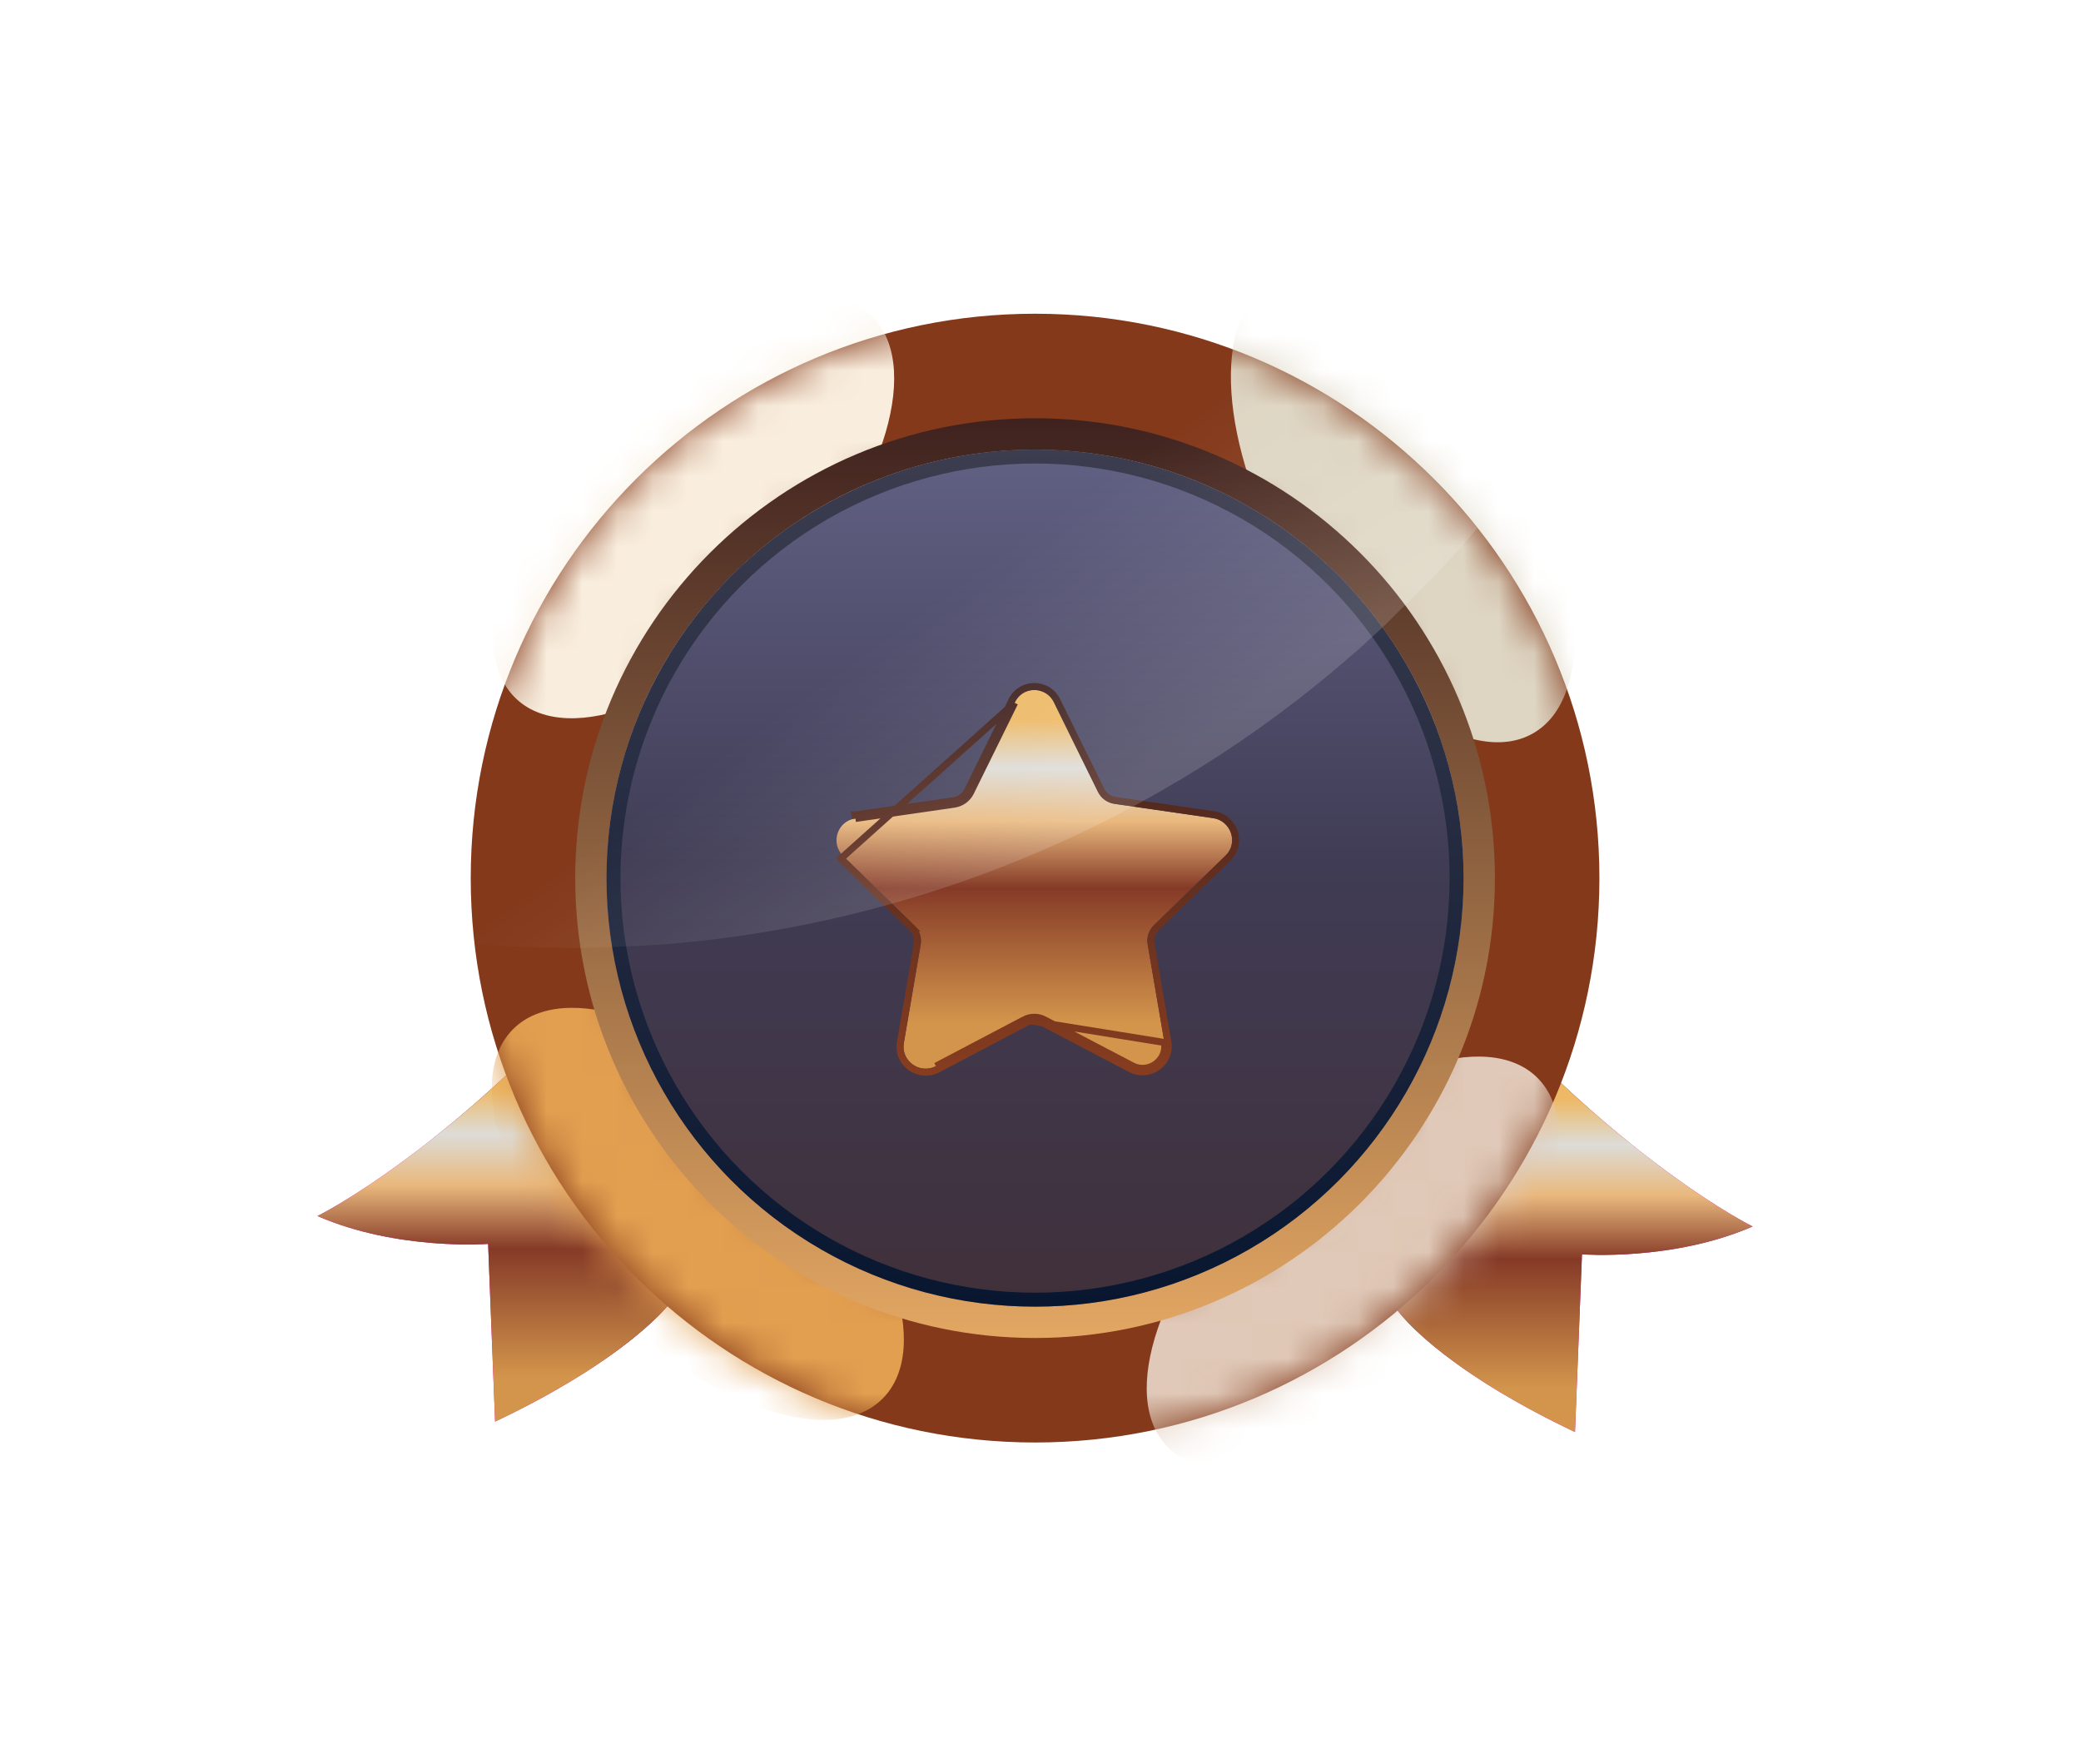 <svg width="59" height="50" viewBox="0 0 59 50" fill="none" xmlns="http://www.w3.org/2000/svg">
<g filter="url(#filter0_d_278_651)">
<path d="M39.617 37.141C39.617 37.141 40.21 37.998 42.097 39.201C42.238 39.29 42.387 39.382 42.543 39.475C43.135 39.829 43.831 40.206 44.654 40.597L44.852 35.56C44.852 35.56 47.42 35.758 49.691 34.77C49.429 34.64 48.302 34.033 46.68 32.775C46.535 32.664 46.384 32.545 46.231 32.422C45.514 31.845 44.715 31.151 43.861 30.326C42.58 32.499 39.617 37.141 39.617 37.141Z" fill="url(#paint0_linear_278_651)"/>
<path d="M39.617 37.141C39.617 37.141 40.21 37.998 42.097 39.201C42.238 39.29 42.387 39.382 42.543 39.475C43.135 39.829 43.831 40.206 44.654 40.597L44.852 35.56C44.852 35.56 47.42 35.758 49.691 34.77C49.429 34.64 48.302 34.033 46.68 32.775C46.535 32.664 46.384 32.545 46.231 32.422C45.514 31.845 44.715 31.151 43.861 30.326C42.58 32.499 39.617 37.141 39.617 37.141Z" fill="url(#paint1_linear_278_651)"/>
<path d="M19.074 36.844C19.074 36.844 18.482 37.702 16.594 38.905C16.453 38.993 16.305 39.085 16.149 39.178C15.556 39.533 14.865 39.91 14.037 40.301L13.839 35.264C13.839 35.264 11.272 35.462 9 34.474C9.262 34.344 10.39 33.736 12.011 32.479C12.156 32.367 12.308 32.249 12.46 32.125C13.177 31.549 13.976 30.854 14.83 30.029C16.111 32.202 19.074 36.844 19.074 36.844Z" fill="url(#paint2_linear_278_651)"/>
<path d="M19.074 36.844C19.074 36.844 18.482 37.702 16.594 38.905C16.453 38.993 16.305 39.085 16.149 39.178C15.556 39.533 14.865 39.91 14.037 40.301L13.839 35.264C13.839 35.264 11.272 35.462 9 34.474C9.262 34.344 10.39 33.736 12.011 32.479C12.156 32.367 12.308 32.249 12.46 32.125C13.177 31.549 13.976 30.854 14.83 30.029C16.111 32.202 19.074 36.844 19.074 36.844Z" fill="url(#paint3_linear_278_651)"/>
<path fill-rule="evenodd" clip-rule="evenodd" d="M29.346 40.894C38.182 40.894 45.346 33.73 45.346 24.894C45.346 16.057 38.182 8.894 29.346 8.894C20.509 8.894 13.346 16.057 13.346 24.894C13.346 33.73 20.509 40.894 29.346 40.894ZM29.345 37.042C36.055 37.042 41.494 31.603 41.494 24.894C41.494 18.184 36.055 12.746 29.345 12.746C22.636 12.746 17.197 18.184 17.197 24.894C17.197 31.603 22.636 37.042 29.345 37.042Z" fill="#84391B"/>
<mask id="mask0_278_651" style="mask-type:alpha" maskUnits="userSpaceOnUse" x="13" y="8" width="33" height="33">
<path fill-rule="evenodd" clip-rule="evenodd" d="M29.346 40.894C38.182 40.894 45.346 33.73 45.346 24.894C45.346 16.057 38.182 8.894 29.346 8.894C20.509 8.894 13.346 16.057 13.346 24.894C13.346 33.73 20.509 40.894 29.346 40.894ZM29.345 37.042C36.055 37.042 41.494 31.603 41.494 24.894C41.494 18.184 36.055 12.746 29.345 12.746C22.636 12.746 17.197 18.184 17.197 24.894C17.197 31.603 22.636 37.042 29.345 37.042Z" fill="#6C7E92"/>
</mask>
<g mask="url(#mask0_278_651)">
<g filter="url(#filter1_f_278_651)">
<ellipse cx="19.664" cy="14.371" rx="3.654" ry="7.407" transform="rotate(42.553 19.664 14.371)" fill="#F9EEDE"/>
</g>
<g filter="url(#filter2_f_278_651)">
<ellipse cx="39.769" cy="14.371" rx="3.654" ry="7.407" transform="rotate(150 39.769 14.371)" fill="#DED6C3"/>
</g>
<g filter="url(#filter3_f_278_651)">
<ellipse cx="38.353" cy="35.795" rx="3.654" ry="7.407" transform="rotate(-135 38.353 35.795)" fill="#E0C9B8"/>
</g>
<g filter="url(#filter4_f_278_651)">
<ellipse cx="19.785" cy="34.413" rx="3.654" ry="7.407" transform="rotate(-45 19.785 34.413)" fill="#E29F50"/>
</g>
</g>
<circle cx="29.345" cy="24.894" r="12.148" fill="url(#paint4_linear_278_651)"/>
<path fill-rule="evenodd" clip-rule="evenodd" d="M29.346 37.931C36.546 37.931 42.383 32.094 42.383 24.894C42.383 17.694 36.546 11.857 29.346 11.857C22.145 11.857 16.309 17.694 16.309 24.894C16.309 32.094 22.145 37.931 29.346 37.931ZM29.345 37.042C36.055 37.042 41.494 31.603 41.494 24.894C41.494 18.184 36.055 12.746 29.345 12.746C22.636 12.746 17.197 18.184 17.197 24.894C17.197 31.603 22.636 37.042 29.345 37.042Z" fill="url(#paint5_linear_278_651)"/>
<path d="M29.883 19.915L31.127 22.443C31.216 22.631 31.394 22.759 31.601 22.789L34.397 23.194C34.91 23.273 35.117 23.905 34.742 24.261L32.718 26.226C32.569 26.374 32.5 26.581 32.54 26.779L33.014 29.554C33.103 30.068 32.559 30.453 32.105 30.216L29.616 28.912C29.429 28.814 29.211 28.814 29.034 28.912L26.535 30.226C26.071 30.463 25.537 30.078 25.626 29.564L26.1 26.789C26.14 26.581 26.071 26.374 25.922 26.236L23.908 24.27C23.532 23.905 23.74 23.273 24.253 23.204L27.048 22.799C27.256 22.769 27.433 22.641 27.522 22.453L28.767 19.925C28.984 19.441 29.656 19.441 29.883 19.915Z" fill="url(#paint6_linear_278_651)"/>
<path d="M24.253 23.204L27.048 22.799C27.256 22.769 27.433 22.641 27.522 22.453L28.767 19.925M24.253 23.204L24.24 23.106C24.24 23.106 24.24 23.106 24.24 23.106M24.253 23.204L24.239 23.106L24.24 23.106M24.253 23.204L24.24 23.106M24.24 23.106L27.034 22.701L27.034 22.701C27.21 22.676 27.359 22.568 27.433 22.411L27.434 22.41L27.434 22.41L28.677 19.883M28.677 19.883C28.677 19.883 28.677 19.884 28.677 19.884L28.767 19.925M28.677 19.883L28.678 19.881L28.767 19.925M28.677 19.883C28.931 19.322 29.709 19.325 29.972 19.872C29.972 19.872 29.972 19.872 29.972 19.872L31.216 22.4L31.217 22.401L31.217 22.401C31.291 22.558 31.44 22.666 31.615 22.691L31.616 22.691L34.411 23.096L34.411 23.096C35.002 23.187 35.247 23.917 34.811 24.332C34.81 24.332 34.81 24.332 34.81 24.332L32.787 26.296C32.787 26.296 32.787 26.296 32.787 26.296C32.66 26.423 32.604 26.598 32.637 26.76L32.637 26.762L32.637 26.762L33.111 29.538C33.214 30.133 32.585 30.578 32.059 30.304L32.059 30.304L29.57 29L29.57 29C29.411 28.916 29.229 28.917 29.081 28.999L29.079 29L29.079 29L26.581 30.313L26.58 30.314C26.045 30.587 25.426 30.143 25.529 29.547C25.529 29.547 25.529 29.547 25.529 29.547L26.003 26.772L26.003 26.77C26.036 26.596 25.978 26.423 25.855 26.308L25.853 26.307L25.854 26.307L23.839 24.341L23.839 24.341L28.767 19.925M29.034 28.912C29.211 28.814 29.429 28.814 29.616 28.912L32.105 30.216C32.559 30.453 33.103 30.068 33.014 29.554L29.034 28.912ZM29.034 28.912L26.535 30.226L29.034 28.912Z" stroke="url(#paint7_linear_278_651)" stroke-width="0.198"/>
<circle cx="29.345" cy="24.894" r="11.951" stroke="url(#paint8_linear_278_651)" stroke-width="0.395"/>
<path opacity="0.15" d="M41.889 14.968C41.137 15.868 40.453 16.562 39.619 17.37C39.557 17.432 39.495 17.493 39.434 17.554C39.392 17.595 39.361 17.626 39.32 17.667C39.166 17.81 39.011 17.963 38.846 18.106C38.785 18.157 38.733 18.209 38.671 18.27C38.63 18.301 38.589 18.342 38.558 18.372C38.507 18.423 38.455 18.464 38.404 18.505C32.924 23.321 25.962 26.256 18.609 26.787C18.537 26.787 18.475 26.797 18.403 26.797C18.351 26.797 18.3 26.808 18.248 26.808C18.166 26.808 18.094 26.818 18.011 26.818C17.743 26.828 17.476 26.849 17.208 26.849C17.125 26.849 17.033 26.859 16.95 26.859C16.744 26.869 16.538 26.869 16.343 26.869C15.385 26.869 14.427 26.838 13.459 26.757C13.387 26.153 13.346 25.53 13.346 24.906C13.346 16.061 20.565 8.894 29.464 8.894C33.47 8.894 37.042 10.431 39.864 12.844C40.596 13.468 41.271 14.222 41.889 14.968Z" fill="url(#paint9_linear_278_651)"/>
</g>
<defs>
<filter id="filter0_d_278_651" x="0.4" y="0.294" width="57.891" height="49.2" filterUnits="userSpaceOnUse" color-interpolation-filters="sRGB">
<feFlood flood-opacity="0" result="BackgroundImageFix"/>
<feColorMatrix in="SourceAlpha" type="matrix" values="0 0 0 0 0 0 0 0 0 0 0 0 0 0 0 0 0 0 127 0" result="hardAlpha"/>
<feOffset/>
<feGaussianBlur stdDeviation="4.3"/>
<feComposite in2="hardAlpha" operator="out"/>
<feColorMatrix type="matrix" values="0 0 0 0 0.596 0 0 0 0 0.345 0 0 0 0 0.235 0 0 0 1 0"/>
<feBlend mode="normal" in2="BackgroundImageFix" result="effect1_dropShadow_278_651"/>
<feBlend mode="normal" in="SourceGraphic" in2="effect1_dropShadow_278_651" result="shape"/>
</filter>
<filter id="filter1_f_278_651" x="8.148" y="2.552" width="23.03" height="23.638" filterUnits="userSpaceOnUse" color-interpolation-filters="sRGB">
<feFlood flood-opacity="0" result="BackgroundImageFix"/>
<feBlend mode="normal" in="SourceGraphic" in2="BackgroundImageFix" result="shape"/>
<feGaussianBlur stdDeviation="2.914" result="effect1_foregroundBlur_278_651"/>
</filter>
<filter id="filter2_f_278_651" x="29.07" y="1.872" width="21.398" height="24.998" filterUnits="userSpaceOnUse" color-interpolation-filters="sRGB">
<feFlood flood-opacity="0" result="BackgroundImageFix"/>
<feBlend mode="normal" in="SourceGraphic" in2="BackgroundImageFix" result="shape"/>
<feGaussianBlur stdDeviation="2.914" result="effect1_foregroundBlur_278_651"/>
</filter>
<filter id="filter3_f_278_651" x="26.684" y="24.127" width="23.339" height="23.338" filterUnits="userSpaceOnUse" color-interpolation-filters="sRGB">
<feFlood flood-opacity="0" result="BackgroundImageFix"/>
<feBlend mode="normal" in="SourceGraphic" in2="BackgroundImageFix" result="shape"/>
<feGaussianBlur stdDeviation="2.914" result="effect1_foregroundBlur_278_651"/>
</filter>
<filter id="filter4_f_278_651" x="8.116" y="22.744" width="23.338" height="23.338" filterUnits="userSpaceOnUse" color-interpolation-filters="sRGB">
<feFlood flood-opacity="0" result="BackgroundImageFix"/>
<feBlend mode="normal" in="SourceGraphic" in2="BackgroundImageFix" result="shape"/>
<feGaussianBlur stdDeviation="2.914" result="effect1_foregroundBlur_278_651"/>
</filter>
<linearGradient id="paint0_linear_278_651" x1="47.482" y1="37.913" x2="41.484" y2="33.713" gradientUnits="userSpaceOnUse">
<stop stop-color="#FF00B7"/>
<stop offset="0.405" stop-color="#E3029E"/>
<stop offset="0.528" stop-color="#E527A5"/>
<stop offset="0.617" stop-color="#B90280"/>
<stop offset="1" stop-color="#730054"/>
</linearGradient>
<linearGradient id="paint1_linear_278_651" x1="44.65" y1="30.426" x2="44.65" y2="39.364" gradientUnits="userSpaceOnUse">
<stop offset="0.082" stop-color="#EDB966"/>
<stop offset="0.226" stop-color="#DDDCD7"/>
<stop offset="0.388" stop-color="#E9B87D"/>
<stop offset="0.59" stop-color="#853A27"/>
<stop offset="1" stop-color="#D3954C"/>
</linearGradient>
<linearGradient id="paint2_linear_278_651" x1="12.309" y1="37.783" x2="16.802" y2="34.079" gradientUnits="userSpaceOnUse">
<stop stop-color="#FF00B7"/>
<stop offset="0.405" stop-color="#E3029E"/>
<stop offset="0.528" stop-color="#E527A5"/>
<stop offset="0.617" stop-color="#B90280"/>
<stop offset="1" stop-color="#730054"/>
</linearGradient>
<linearGradient id="paint3_linear_278_651" x1="14.033" y1="30.13" x2="14.033" y2="39.068" gradientUnits="userSpaceOnUse">
<stop offset="0.082" stop-color="#EDB966"/>
<stop offset="0.226" stop-color="#DDDCD7"/>
<stop offset="0.388" stop-color="#E9B87D"/>
<stop offset="0.59" stop-color="#853A27"/>
<stop offset="1" stop-color="#D3954C"/>
</linearGradient>
<linearGradient id="paint4_linear_278_651" x1="29.345" y1="12.746" x2="29.345" y2="37.042" gradientUnits="userSpaceOnUse">
<stop stop-color="#616184"/>
<stop offset="0.484" stop-color="#403C55"/>
<stop offset="1" stop-color="#40303A"/>
</linearGradient>
<linearGradient id="paint5_linear_278_651" x1="29.346" y1="11.857" x2="29.346" y2="37.931" gradientUnits="userSpaceOnUse">
<stop stop-color="#3F221F"/>
<stop offset="1" stop-color="#E3A763"/>
</linearGradient>
<linearGradient id="paint6_linear_278_651" x1="29.32" y1="19.665" x2="29.32" y2="29.008" gradientUnits="userSpaceOnUse">
<stop offset="0.082" stop-color="#EDB966"/>
<stop offset="0.226" stop-color="#DDDCD7"/>
<stop offset="0.388" stop-color="#E9B87D"/>
<stop offset="0.59" stop-color="#853A27"/>
<stop offset="1" stop-color="#D3954C"/>
</linearGradient>
<linearGradient id="paint7_linear_278_651" x1="29.325" y1="19.561" x2="29.325" y2="30.298" gradientUnits="userSpaceOnUse">
<stop stop-color="#3F221F"/>
<stop offset="1" stop-color="#863C1F"/>
</linearGradient>
<linearGradient id="paint8_linear_278_651" x1="29.345" y1="12.742" x2="29.345" y2="37.039" gradientUnits="userSpaceOnUse">
<stop stop-color="#3C3D4F"/>
<stop offset="1" stop-color="#081630"/>
</linearGradient>
<linearGradient id="paint9_linear_278_651" x1="20.888" y1="11.36" x2="29.926" y2="24.012" gradientUnits="userSpaceOnUse">
<stop offset="0.508" stop-color="white" stop-opacity="0"/>
<stop offset="1" stop-color="white"/>
</linearGradient>
</defs>
</svg>
